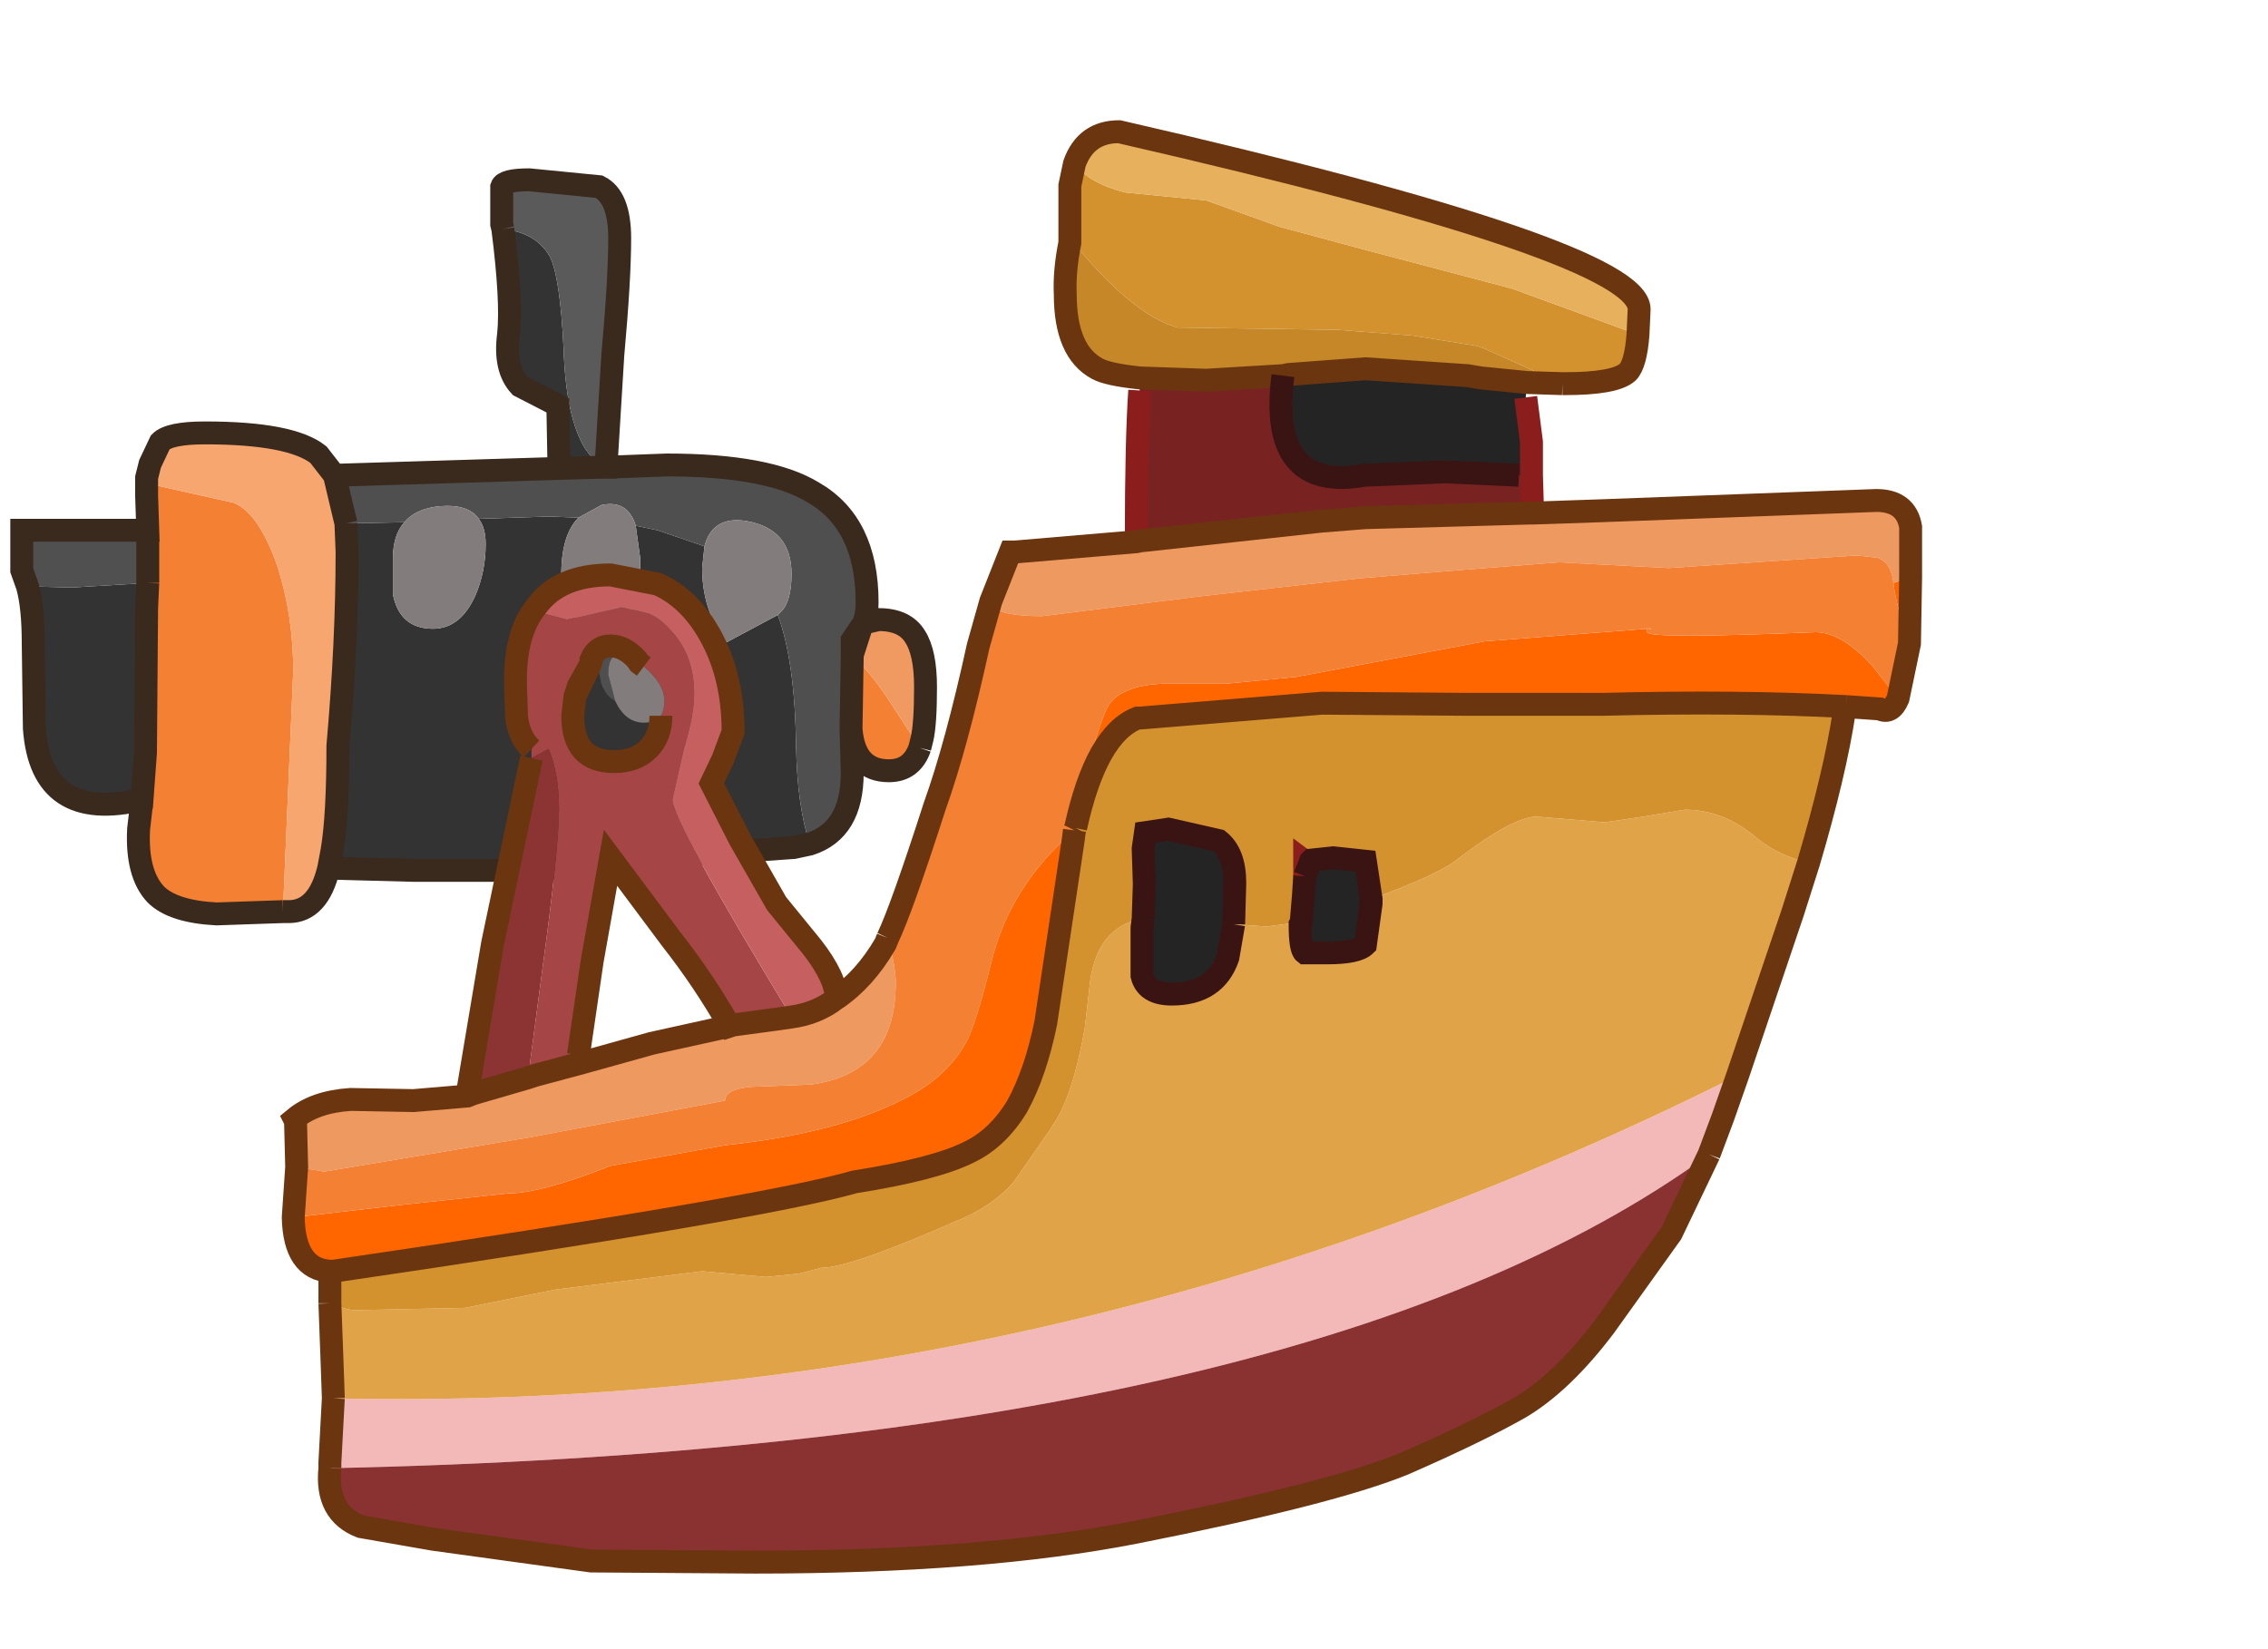 <?xml version="1.0" encoding="utf-8"?>
<svg version="1.1" id="Layer_1"
xmlns="http://www.w3.org/2000/svg"
xmlns:xlink="http://www.w3.org/1999/xlink"
xmlns:author="http://www.sothink.com"
width="99px" height="72px"
xml:space="preserve">
<g id="157" transform="matrix(1, 0, 0, 1, 43.35, 64.25)">
<path style="fill:#FF0000;fill-opacity:0" d="M54.85,7.75L-43.35 7.75L-43.35 -64.25L54.85 -64.25L54.85 7.75" />
<path style="fill:#F38033;fill-opacity:1" d="M-36.5,-43.05L-33.15 -42.3Q-32.05 -41.85 -31.25 -39.55Q-30.55 -37.4 -30.55 -34.95L-31 -24.45L-33.9 -24.35Q-35.8 -24.45 -36.55 -25.2Q-37.4 -26.1 -37.3 -28.05L-37.15 -29.35L-37 -31.4L-36.95 -37.7L-36.9 -38.8L-36.9 -41.1L-36.95 -42.6L-36.95 -43.25L-36.5 -43.05M-6.2,-32.4L-6.2 -32.45L-6.2 -32.55L-6.15 -35.55L-6.15 -35.6Q-5.4 -35 -4.4 -33.45L-3.2 -31.6Q-3.55 -30.6 -4.55 -30.6Q-6.05 -30.6 -6.2 -32.4" />
<path style="fill:#333333;fill-opacity:1" d="M-18.95,-43.8L-19 -46.55L-20.65 -47.4Q-21.35 -48.15 -21.15 -49.65Q-21 -51.1 -21.4 -54.25Q-19.95 -54.1 -19.35 -53.05Q-18.9 -52.15 -18.75 -49.05Q-18.65 -46 -17.8 -44.65L-17.2 -43.85L-18.95 -43.8M-37.15,-29.35Q-41.55 -28.3 -41.85 -32.45L-41.9 -36.15Q-41.9 -37.75 -42.15 -38.65L-40.2 -38.6L-36.9 -38.8L-36.95 -37.7L-37 -31.4L-37.15 -29.35M-18.85,-39.15L-18.65 -37.95Q-18.2 -36.8 -16.8 -36.8Q-15.4 -36.8 -15.4 -39.85L-15.6 -41.3L-14.65 -41.1L-12.6 -40.4L-12.7 -39.45Q-12.7 -37.6 -11.65 -36.2L-9.4 -37.4Q-8.65 -35.4 -8.6 -31.65Q-8.55 -29.05 -8 -27.4L-8.7 -27.25L-14.4 -26.85L-19.9 -26.25L-25.25 -26.25L-29 -26.35L-28.85 -27.15Q-28.6 -28.65 -28.6 -31.7Q-28.2 -36.2 -28.2 -40.15L-28.25 -41.4L-25.7 -41.45Q-26.2 -40.9 -26.2 -39.85L-26.2 -38.3Q-25.9 -36.8 -24.45 -36.8Q-23.25 -36.8 -22.6 -38.25Q-22.15 -39.3 -22.15 -40.5Q-22.15 -41.2 -22.45 -41.6L-19.35 -41.7L-18.1 -41.65Q-18.85 -40.9 -18.85 -39.15" />
<path style="fill:#5B5A5A;fill-opacity:1" d="M-21.45,-54.45L-21.45 -56.1Q-21.35 -56.4 -20.25 -56.4L-17.2 -56.1Q-16.3 -55.65 -16.3 -53.85Q-16.3 -52.05 -16.6 -48.75L-16.9 -43.85L-17.2 -43.85L-17.8 -44.65Q-18.65 -46 -18.75 -49.05Q-18.9 -52.15 -19.35 -53.05Q-19.95 -54.1 -21.4 -54.25L-21.45 -54.45" />
<path style="fill:#4F4F4F;fill-opacity:1" d="M-28.75,-43.5L-18.95 -43.8L-17.2 -43.85L-16.9 -43.85L-14.25 -43.95Q-9.8 -43.95 -7.85 -42.75Q-5.5 -41.4 -5.5 -37.95Q-5.5 -37.4 -5.65 -37.05L-5.7 -36.95L-5.75 -36.9L-6.15 -36.3L-6.15 -35.65L-6.15 -35.6L-6.15 -35.55L-6.2 -32.55L-6.2 -32.45L-6.2 -32.4L-6.15 -30.5Q-6.15 -28 -8 -27.4Q-8.55 -29.05 -8.6 -31.65Q-8.65 -35.4 -9.4 -37.4L-9.25 -37.55Q-8.8 -38 -8.8 -39.2Q-8.8 -41.15 -10.75 -41.5Q-12.25 -41.75 -12.6 -40.4L-14.65 -41.1L-15.6 -41.3Q-15.95 -42.45 -17.1 -42.2L-18.1 -41.65L-19.35 -41.7L-22.45 -41.6Q-22.9 -42.25 -24.15 -42.15Q-25.2 -42.05 -25.7 -41.45L-28.25 -41.4L-28.75 -43.5" />
<path style="fill:#515050;fill-opacity:1" d="M-36.9,-38.8L-40.2 -38.6L-42.15 -38.65L-42.4 -39.35L-42.4 -41.1L-36.9 -41.1L-36.9 -38.8" />
<path style="fill:#F7A66F;fill-opacity:1" d="M-31,-24.45L-30.55 -34.95Q-30.55 -37.4 -31.25 -39.55Q-32.05 -41.85 -33.15 -42.3L-36.5 -43.05L-36.95 -43.25L-36.95 -43.4L-36.8 -44L-36.35 -44.95Q-35.95 -45.35 -34.4 -45.35Q-30.65 -45.35 -29.45 -44.4L-28.75 -43.5L-28.25 -41.4L-28.2 -40.15Q-28.2 -36.2 -28.6 -31.7Q-28.6 -28.65 -28.85 -27.15L-29 -26.35Q-29.45 -24.45 -30.75 -24.45L-31 -24.45" />
<path style="fill:#F09A61;fill-opacity:1" d="M-5.75,-36.9L-5.7 -36.95L-5.65 -37.05L-5 -37.2Q-3.85 -37.2 -3.4 -36.45Q-2.95 -35.75 -2.95 -34.25Q-2.95 -32.65 -3.1 -32L-3.2 -31.6L-4.4 -33.45Q-5.4 -35 -6.15 -35.6L-6.15 -35.65L-5.75 -36.9" />
<path style="fill:#837C7C;fill-opacity:1" d="M-11.65,-36.2Q-12.7 -37.6 -12.7 -39.45L-12.6 -40.4Q-12.25 -41.75 -10.75 -41.5Q-8.8 -41.15 -8.8 -39.2Q-8.8 -38 -9.25 -37.55L-9.4 -37.4L-11.65 -36.2M-18.1,-41.65L-17.1 -42.2Q-15.95 -42.45 -15.6 -41.3L-15.4 -39.85Q-15.4 -36.8 -16.8 -36.8Q-18.2 -36.8 -18.65 -37.95L-18.85 -39.15Q-18.85 -40.9 -18.1 -41.65M-22.45,-41.6Q-22.15 -41.2 -22.15 -40.5Q-22.15 -39.3 -22.6 -38.25Q-23.25 -36.8 -24.45 -36.8Q-25.9 -36.8 -26.2 -38.3L-26.2 -39.85Q-26.2 -40.9 -25.7 -41.45Q-25.2 -42.05 -24.15 -42.15Q-22.9 -42.25 -22.45 -41.6" />
<path style="fill:none;stroke-width:1;stroke-linecap:butt;stroke-linejoin:miter;stroke-miterlimit:3;stroke:#3A291D;stroke-opacity:1" d="M-21.4,-54.25Q-21 -51.1 -21.15 -49.65Q-21.35 -48.15 -20.65 -47.4L-19 -46.55L-18.95 -43.8L-17.2 -43.85L-16.9 -43.85L-16.6 -48.75Q-16.3 -52.05 -16.3 -53.85Q-16.3 -55.65 -17.2 -56.1L-20.25 -56.4Q-21.35 -56.4 -21.45 -56.1L-21.45 -54.45L-21.4 -54.25M-36.9,-38.8L-36.95 -37.7L-37 -31.4L-37.15 -29.35Q-41.55 -28.3 -41.85 -32.45L-41.9 -36.15Q-41.9 -37.75 -42.15 -38.65L-42.4 -39.35L-42.4 -41.1L-36.9 -41.1L-36.95 -42.6L-36.95 -43.25L-36.95 -43.4L-36.8 -44L-36.35 -44.95Q-35.95 -45.35 -34.4 -45.35Q-30.65 -45.35 -29.45 -44.4L-28.75 -43.5L-18.95 -43.8M-36.9,-38.8L-36.9 -41.1M-28.25,-41.4L-28.2 -40.15Q-28.2 -36.2 -28.6 -31.7Q-28.6 -28.65 -28.85 -27.15L-29 -26.35L-25.25 -26.25L-19.9 -26.25L-14.4 -26.85L-8.7 -27.25L-8 -27.4Q-6.15 -28 -6.15 -30.5L-6.2 -32.4L-6.2 -32.45L-6.2 -32.55L-6.15 -35.55L-6.15 -35.6L-6.15 -35.65L-6.15 -36.3L-5.75 -36.9L-5.7 -36.95L-5.65 -37.05Q-5.5 -37.4 -5.5 -37.95Q-5.5 -41.4 -7.85 -42.75Q-9.8 -43.95 -14.25 -43.95L-16.9 -43.85M-3.2,-31.6L-3.1 -32Q-2.95 -32.65 -2.95 -34.25Q-2.95 -35.75 -3.4 -36.45Q-3.85 -37.2 -5 -37.2L-5.65 -37.05M-5.75,-36.9L-6.15 -35.65M-3.2,-31.6Q-3.55 -30.6 -4.55 -30.6Q-6.05 -30.6 -6.2 -32.4M-28.25,-41.4L-28.75 -43.5M-37.15,-29.35L-37.3 -28.05Q-37.4 -26.1 -36.55 -25.2Q-35.8 -24.45 -33.9 -24.35L-31 -24.45M-29,-26.35Q-29.45 -24.45 -30.75 -24.45L-31 -24.45" />
<path style="fill:#A64545;fill-opacity:1" d="M-9.5,-19.75L-11.35 -19.5L-11.5 -19.45Q-12.6 -21.4 -14.05 -23.25L-16.7 -26.8L-17.5 -22.3L-18.1 -18.2L-17.95 -17.85L-20 -17.3L-20.3 -17.2L-19.7 -21.75Q-18.95 -27.2 -18.95 -28.95Q-18.95 -30.45 -19.4 -31.55L-20.15 -31.15L-20.15 -31.55Q-20.7 -32.05 -20.8 -32.95L-20.85 -34.35L-20.85 -34.55Q-20.85 -36.65 -19.95 -37.75L-19.55 -37.45L-18.6 -37.2L-16.2 -37.75L-15 -37.45Q-14.45 -37.2 -14 -36.65Q-13.05 -35.6 -13.05 -33.95Q-13.05 -33.05 -13.5 -31.55L-14 -29.35Q-14 -28.4 -8.8 -19.85L-9.5 -19.75M-15.45,-35.3L-15.55 -35.45Q-16.1 -36.05 -16.7 -36.05Q-17.3 -36.05 -17.55 -35.45L-17.55 -35.35L-17.6 -35.2L-18.1 -34.3L-18.25 -33.85L-18.35 -33Q-18.35 -31 -16.55 -31Q-15.6 -31 -15.05 -31.55Q-14.5 -32.1 -14.5 -33Q-14.35 -33.25 -14.35 -33.65Q-14.35 -34.4 -15.25 -35.15L-15.45 -35.3" />
<path style="fill:#FF6600;fill-opacity:1" d="M40,-36.15Q39.4 -37.85 39.3 -38.8L40.05 -39.05L40 -36.15M-30.55,-11.1L-25.8 -11.65L-21.15 -12.15Q-19.75 -12.15 -16.7 -13.35L-11.7 -14.25Q-7.05 -14.75 -4.25 -16.1Q-2.05 -17.1 -1.15 -18.8Q-0.75 -19.55 -0.1 -22.15Q0.7 -25.55 3.55 -28L3.5 -27.6L2.3 -19.6Q1.85 -17.4 1.05 -15.95Q0.2 -14.55 -1.05 -13.95Q-2.55 -13.2 -6.05 -12.65Q-10.05 -11.5 -28.8 -8.75L-28.95 -8.75Q-30.5 -8.85 -30.55 -11.1M38.7,-33.3L37.25 -33.4Q32.6 -33.65 26.6 -33.5L20.65 -33.5L14.35 -33.55L6.4 -32.9L6.3 -32.9Q4.5 -32.2 3.6 -28.1L3.55 -28.7L4.15 -30.9Q4.8 -33.15 5.1 -33.55Q5.75 -34.35 7.45 -34.4L10.15 -34.4L13.25 -34.7L21.45 -36.25L28.55 -36.8L28.55 -36.85L28.75 -36.8L28.55 -36.8L28.55 -36.65Q28.55 -36.35 35.9 -36.65Q37.05 -36.65 38.4 -35.15L39.5 -33.75Q39.2 -33.05 38.7 -33.3" />
<path style="fill:#F3B9B9;fill-opacity:1" d="M-28.95,-0.15L-28.95 -0.4L-28.8 -3.2Q3 -2.5 32.5 -17.3L31.85 -15.45L31.25 -13.85Q13.7 -1.05 -28.95 -0.15" />
<path style="fill:#8A3131;fill-opacity:1" d="M-28.95,-0.15Q13.7 -1.05 31.25 -13.85L29.6 -10.4L26.7 -6.35Q24.85 -3.9 23 -2.8Q21.15 -1.75 17.95 -0.35Q14.8 0.95 6.2 2.65Q-0.45 3.95 -10.4 3.95L-17.55 3.9L-24.45 2.95L-27.6 2.4Q-29.15 1.8 -28.95 -0.15" />
<path style="fill:#8C3434;fill-opacity:1" d="M-22.95,-16.5L-21.85 -23.05L-20.15 -31.15L-19.4 -31.55Q-18.95 -30.45 -18.95 -28.95Q-18.95 -27.2 -19.7 -21.75L-20.3 -17.2L-22.7 -16.5L-22.95 -16.5" />
<path style="fill:#EE9960;fill-opacity:1" d="M0.75,-40.15L0.95 -40.15L6.25 -40.6L6.5 -40.65L6.55 -40.65L14.35 -41.5L16.25 -41.65L23.4 -41.85L23.55 -41.85L26.5 -41.95L38.55 -42.4Q39.85 -42.4 40.05 -41.25L40.05 -39.05L39.3 -38.8Q39.2 -39.7 38.6 -39.9L37.7 -40L29.5 -39.45L24.7 -39.7L20.25 -39.35L16 -39L8.9 -38.2L2.15 -37.35Q0.4 -37.35 0.05 -37.75L-0.1 -38L0.75 -40.15M-11.5,-19.45L-11.35 -19.5L-9.5 -19.75L-8.8 -19.85Q-7.7 -20 -6.85 -20.65Q-5.6 -21.5 -4.7 -23.05L-4.6 -23.3Q-4.25 -22.05 -4.25 -21.35Q-4.25 -17.4 -7.95 -16.9L-10.55 -16.8Q-11.7 -16.7 -11.7 -16.2L-20.2 -14.6L-29.2 -13.1L-30.4 -13.3L-30.45 -15.3L-30.5 -15.4Q-29.6 -16.15 -28.05 -16.25L-25.3 -16.2L-22.95 -16.4L-22.7 -16.5L-20.3 -17.2L-20 -17.3L-17.95 -17.85L-14.9 -18.7L-11.5 -19.45" />
<path style="fill:#F38033;fill-opacity:1" d="M40,-36.15L39.5 -33.75L38.4 -35.15Q37.05 -36.65 35.9 -36.65Q28.55 -36.35 28.55 -36.65L28.55 -36.8L28.75 -36.8L28.55 -36.85L28.55 -36.8L21.45 -36.25L13.25 -34.7L10.15 -34.4L7.45 -34.4Q5.75 -34.35 5.1 -33.55Q4.8 -33.15 4.15 -30.9L3.55 -28.7L3.6 -28.1L3.55 -28Q0.7 -25.55 -0.1 -22.15Q-0.75 -19.55 -1.15 -18.8Q-2.05 -17.1 -4.25 -16.1Q-7.05 -14.75 -11.7 -14.25L-16.7 -13.35Q-19.75 -12.15 -21.15 -12.15L-25.8 -11.65L-30.55 -11.1L-30.4 -13.3L-29.2 -13.1L-20.2 -14.6L-11.7 -16.2Q-11.7 -16.7 -10.55 -16.8L-7.95 -16.9Q-4.25 -17.4 -4.25 -21.35Q-4.25 -22.05 -4.6 -23.3Q-4 -24.55 -2.55 -29.05Q-1.6 -31.7 -0.65 -36.05L-0.1 -38L0.05 -37.75Q0.4 -37.35 2.15 -37.35L8.9 -38.2L16 -39L20.25 -39.35L24.7 -39.7L29.5 -39.45L37.7 -40L38.6 -39.9Q39.2 -39.7 39.3 -38.8Q39.4 -37.85 40 -36.15" />
<path style="fill:#C66060;fill-opacity:1" d="M-16.7,-39.15L-14.65 -38.75Q-13.4 -38.2 -12.55 -36.85Q-11.35 -34.95 -11.35 -32.3L-11.8 -31.1L-12.3 -30.05L-11.05 -27.6L-9.45 -24.8L-7.9 -22.9Q-6.85 -21.55 -6.85 -20.65Q-7.7 -20 -8.8 -19.85Q-14 -28.4 -14 -29.35L-13.5 -31.55Q-13.05 -33.05 -13.05 -33.95Q-13.05 -35.6 -14 -36.65Q-14.45 -37.2 -15 -37.45L-16.2 -37.75L-18.6 -37.2L-19.55 -37.45L-19.95 -37.75Q-18.95 -39.15 -16.7 -39.15" />
<path style="fill:#792222;fill-opacity:1" d="M6.25,-40.65Q6.25 -45 6.4 -47.2L6.4 -47.75L9.3 -47.65L12.65 -47.85Q12 -42.75 16.2 -43.5L19.75 -43.65L22.95 -43.5L23.5 -43.5L23.55 -41.85L23.4 -41.85L16.25 -41.65L14.35 -41.5L6.55 -40.65L6.5 -40.65L6.25 -40.65" />
<path style="fill:#E07D7D;fill-opacity:1" d="M27.95,-49.7L27.85 -49.75L28.2 -50.75L27.95 -49.7" />
<path style="fill:#4F4F4F;fill-opacity:1" d="M-15.3,-35.15L-15.55 -35.35Q-16.8 -36.2 -16.8 -34.8L-16.55 -33.85L-16.5 -33.65Q-16.9 -33.85 -17.1 -34.4L-17.25 -35.15Q-17.25 -36.2 -16.15 -35.85L-15.55 -35.45L-15.45 -35.3L-15.3 -35.15" />
<path style="fill:#837C7C;fill-opacity:1" d="M-15.25,-32.7Q-16.05 -32.7 -16.5 -33.65L-16.55 -33.85L-16.8 -34.8Q-16.8 -36.2 -15.55 -35.35L-15.3 -35.15L-15.25 -35.15Q-14.35 -34.4 -14.35 -33.65Q-14.35 -33.25 -14.5 -33Q-14.7 -32.7 -15.25 -32.7" />
<path style="fill:#E0A348;fill-opacity:1" d="M-28.95,-7.35Q-28.15 -7.05 -27.9 -7.05L-23.05 -7.15L-19.1 -7.95L-12.7 -8.75L-9.9 -8.5L-8.45 -8.65L-7.5 -8.9Q-6.25 -8.9 -1.7 -10.9Q-0.05 -11.55 0.9 -12.65L2.5 -14.95L2.55 -15.05Q3.45 -16.25 4 -19.35L4.2 -21.1Q4.45 -23.8 6.55 -24.15L6.5 -23.75L6.5 -21.65Q6.7 -20.85 7.8 -20.85Q9.7 -20.85 10.25 -22.45L10.5 -23.9L11.95 -23.8L13.45 -24L13.4 -23.9Q13.4 -22.8 13.6 -22.65L14.6 -22.65Q15.9 -22.65 16.25 -23L16.5 -24.8L16.5 -25Q19.55 -26.1 20.35 -26.8Q22.65 -28.55 23.7 -28.6L26.7 -28.35L28.4 -28.6L30.2 -28.9Q31.9 -28.9 33.35 -27.65Q34.35 -26.85 35.6 -26.6L34.9 -24.4L32.5 -17.3Q3 -2.5 -28.8 -3.2L-28.85 -4.65L-28.95 -7.35" />
<path style="fill:#D4922E;fill-opacity:1" d="M28.2,-50.75L28.15 -49.65Q28.05 -48.35 27.7 -48Q27.15 -47.5 24.95 -47.5L24.85 -47.5L21.4 -49.05L21.1 -49.15L18.3 -49.6L15.05 -49.85L8.05 -49.95Q6.05 -50.5 3.35 -53.85L3.35 -56.15L3.55 -57.1Q4.2 -56.25 5.75 -55.85L9.3 -55.5L12.5 -54.35L16.4 -53.3L22.65 -51.65L27.85 -49.75L27.95 -49.7L28.2 -50.75M16.25,-26.65L14.85 -26.8L13.9 -26.7L13.85 -26.65L13.8 -26.5L13.6 -26.65L13.6 -26L13.55 -25.2L13.45 -24L11.95 -23.8L10.5 -23.9L10.55 -25.7Q10.55 -27 9.85 -27.55L7.65 -28.05L6.65 -27.9L6.55 -27.2L6.6 -25.65L6.55 -24.15Q4.45 -23.8 4.2 -21.1L4 -19.35Q3.45 -16.25 2.55 -15.05L2.5 -14.95L0.9 -12.65Q-0.05 -11.55 -1.7 -10.9Q-6.25 -8.9 -7.5 -8.9L-8.45 -8.65L-9.9 -8.5L-12.7 -8.75L-19.1 -7.95L-23.05 -7.15L-27.9 -7.05Q-28.15 -7.05 -28.95 -7.35L-28.95 -8.75L-28.8 -8.75Q-10.05 -11.5 -6.05 -12.65Q-2.55 -13.2 -1.05 -13.95Q0.2 -14.55 1.05 -15.95Q1.85 -17.4 2.3 -19.6L3.5 -27.6L3.55 -28L3.6 -28.1Q4.5 -32.2 6.3 -32.9L6.4 -32.9L14.35 -33.55L20.65 -33.5L26.6 -33.5Q32.6 -33.65 37.25 -33.4L37.15 -33.15Q36.75 -30.5 35.6 -26.6Q34.35 -26.85 33.35 -27.65Q31.9 -28.9 30.2 -28.9L28.4 -28.6L26.7 -28.35L23.7 -28.6Q22.65 -28.55 20.35 -26.8Q19.55 -26.1 16.5 -25L16.25 -26.65" />
<path style="fill:#E7B05D;fill-opacity:1" d="M27.85,-49.75L22.65 -51.65L16.4 -53.3L12.5 -54.35L9.3 -55.5L5.75 -55.85Q4.2 -56.25 3.55 -57.1Q4.05 -58.5 5.5 -58.5Q28.2 -53.3 28.2 -50.75L27.85 -49.75" />
<path style="fill:#C68728;fill-opacity:1" d="M8.05,-49.95L15.05 -49.85L18.3 -49.6L21.1 -49.15L21.4 -49.05L24.85 -47.5L23.3 -47.55L21.3 -47.75L20.7 -47.85L16.25 -48.15L12.9 -47.9L12.65 -47.85L9.3 -47.65L6.4 -47.75Q5 -47.9 4.55 -48.15Q3.15 -48.9 3.15 -51.4Q3.1 -52.4 3.35 -53.65L3.35 -53.85Q6.05 -50.5 8.05 -49.95" />
<path style="fill:#252424;fill-opacity:1" d="M19.75,-43.65L16.2 -43.5Q12 -42.75 12.65 -47.85L12.9 -47.9L16.25 -48.15L20.7 -47.85L21.3 -47.75L23.3 -47.55L23.25 -46.9L23.5 -44.95L23.5 -43.5L22.95 -43.5L19.75 -43.65M10.25,-22.45Q9.7 -20.85 7.8 -20.85Q6.7 -20.85 6.5 -21.65L6.5 -23.75L6.55 -24.15L6.6 -25.65L6.55 -27.2L6.65 -27.9L7.65 -28.05L9.85 -27.55Q10.55 -27 10.55 -25.7L10.5 -23.9L10.25 -22.45M13.8,-26.5L13.85 -26.65L13.9 -26.7L14.85 -26.8L16.25 -26.65L16.5 -25L16.5 -24.8L16.25 -23Q15.9 -22.65 14.6 -22.65L13.6 -22.65Q13.4 -22.8 13.4 -23.9L13.45 -24L13.55 -25.2L13.6 -26L13.8 -26.5" />
<path style="fill:none;stroke-width:1;stroke-linecap:butt;stroke-linejoin:miter;stroke-miterlimit:3;stroke:#8C1D1D;stroke-opacity:1" d="M23.25,-46.9L23.5 -44.95L23.5 -43.5L23.55 -41.85M6.25,-40.6L6.25 -40.65Q6.25 -45 6.4 -47.2M13.6,-26L13.6 -26.65L13.8 -26.5" />
<path style="fill:none;stroke-width:1;stroke-linecap:butt;stroke-linejoin:miter;stroke-miterlimit:3;stroke:#6B3510;stroke-opacity:1" d="M3.35,-53.85L3.35 -53.65Q3.1 -52.4 3.15 -51.4Q3.15 -48.9 4.55 -48.15Q5 -47.9 6.4 -47.75L9.3 -47.65L12.65 -47.85L12.9 -47.9L16.25 -48.15L20.7 -47.85L21.3 -47.75L23.3 -47.55L24.85 -47.5M3.35,-53.85L3.35 -56.15L3.55 -57.1Q4.05 -58.5 5.5 -58.5Q28.2 -53.3 28.2 -50.75L28.15 -49.65Q28.05 -48.35 27.7 -48Q27.15 -47.5 24.95 -47.5L24.85 -47.5M37.25,-33.4L38.7 -33.3Q39.2 -33.05 39.5 -33.75L40 -36.15L40.05 -39.05L40.05 -41.25Q39.85 -42.4 38.55 -42.4L26.5 -41.95L23.55 -41.85L23.4 -41.85L16.25 -41.65L14.35 -41.5L6.55 -40.65L6.5 -40.65L6.25 -40.6L0.95 -40.15L0.75 -40.15L-0.1 -38L-0.65 -36.05Q-1.6 -31.7 -2.55 -29.05Q-4 -24.55 -4.6 -23.3M-22.7,-16.5L-22.95 -16.4L-25.3 -16.2L-28.05 -16.25Q-29.6 -16.15 -30.5 -15.4L-30.45 -15.3L-30.4 -13.3L-30.55 -11.1Q-30.5 -8.85 -28.95 -8.75M3.55,-28L3.6 -28.1M31.25,-13.85L31.85 -15.45L32.5 -17.3L34.9 -24.4L35.6 -26.6Q36.75 -30.5 37.15 -33.15M37.25,-33.4Q32.6 -33.65 26.6 -33.5L20.65 -33.5L14.35 -33.55L6.4 -32.9L6.3 -32.9Q4.5 -32.2 3.6 -28.1M3.55,-28L3.5 -27.6L2.3 -19.6Q1.85 -17.4 1.05 -15.95Q0.2 -14.55 -1.05 -13.95Q-2.55 -13.2 -6.05 -12.65Q-10.05 -11.5 -28.8 -8.75L-28.95 -8.75L-28.95 -7.35M-28.8,-3.2L-28.95 -0.4L-28.95 -0.15M31.25,-13.85L29.6 -10.4L26.7 -6.35Q24.85 -3.9 23 -2.8Q21.15 -1.75 17.95 -0.35Q14.8 0.95 6.2 2.65Q-0.45 3.95 -10.4 3.95L-17.55 3.9L-24.45 2.95L-27.6 2.4Q-29.15 1.8 -28.95 -0.15M-18.1,-18.2L-17.5 -22.3L-16.7 -26.8L-14.05 -23.25Q-12.6 -21.4 -11.5 -19.45L-11.35 -19.5L-9.5 -19.75L-8.8 -19.85Q-7.7 -20 -6.85 -20.65Q-6.85 -21.55 -7.9 -22.9L-9.45 -24.8L-11.05 -27.6L-12.3 -30.05L-11.8 -31.1L-11.35 -32.3Q-11.35 -34.95 -12.55 -36.85Q-13.4 -38.2 -14.65 -38.75L-16.7 -39.15Q-18.95 -39.15 -19.95 -37.75Q-20.85 -36.65 -20.85 -34.55L-20.85 -34.35L-20.8 -32.95Q-20.7 -32.05 -20.15 -31.55M-22.7,-16.5L-20.3 -17.2L-20 -17.3L-17.95 -17.85L-14.9 -18.7L-11.5 -19.45M-14.5,-33Q-14.5 -32.1 -15.05 -31.55Q-15.6 -31 -16.55 -31Q-18.35 -31 -18.35 -33L-18.25 -33.85L-18.1 -34.3L-17.6 -35.2L-17.55 -35.35L-17.55 -35.45Q-17.3 -36.05 -16.7 -36.05Q-16.1 -36.05 -15.55 -35.45L-15.45 -35.3L-15.25 -35.15M-17.6,-35.2L-18.25 -33.85M-20.15,-31.15L-21.85 -23.05L-22.95 -16.5L-22.95 -16.4M-28.8,-3.2L-28.85 -4.65L-28.95 -7.35M-6.85,-20.65Q-5.6 -21.5 -4.7 -23.05L-4.6 -23.3" />
<path style="fill:none;stroke-width:1;stroke-linecap:butt;stroke-linejoin:miter;stroke-miterlimit:3;stroke:#3A1313;stroke-opacity:1" d="M12.65,-47.85Q12 -42.75 16.2 -43.5L19.75 -43.65L22.95 -43.5M6.55,-24.15L6.6 -25.65L6.55 -27.2L6.65 -27.9L7.65 -28.05L9.85 -27.55Q10.55 -27 10.55 -25.7L10.5 -23.9M13.8,-26.5L13.85 -26.65L13.9 -26.7L14.85 -26.8L16.25 -26.65L16.5 -25L16.5 -24.8L16.25 -23Q15.9 -22.65 14.6 -22.65L13.6 -22.65Q13.4 -22.8 13.4 -23.9L13.45 -24L13.55 -25.2L13.6 -26M13.8,-26.5L13.6 -26M6.55,-24.15L6.5 -23.75L6.5 -21.65Q6.7 -20.85 7.8 -20.85Q9.7 -20.85 10.25 -22.45L10.5 -23.9" />
</g>
</svg>
